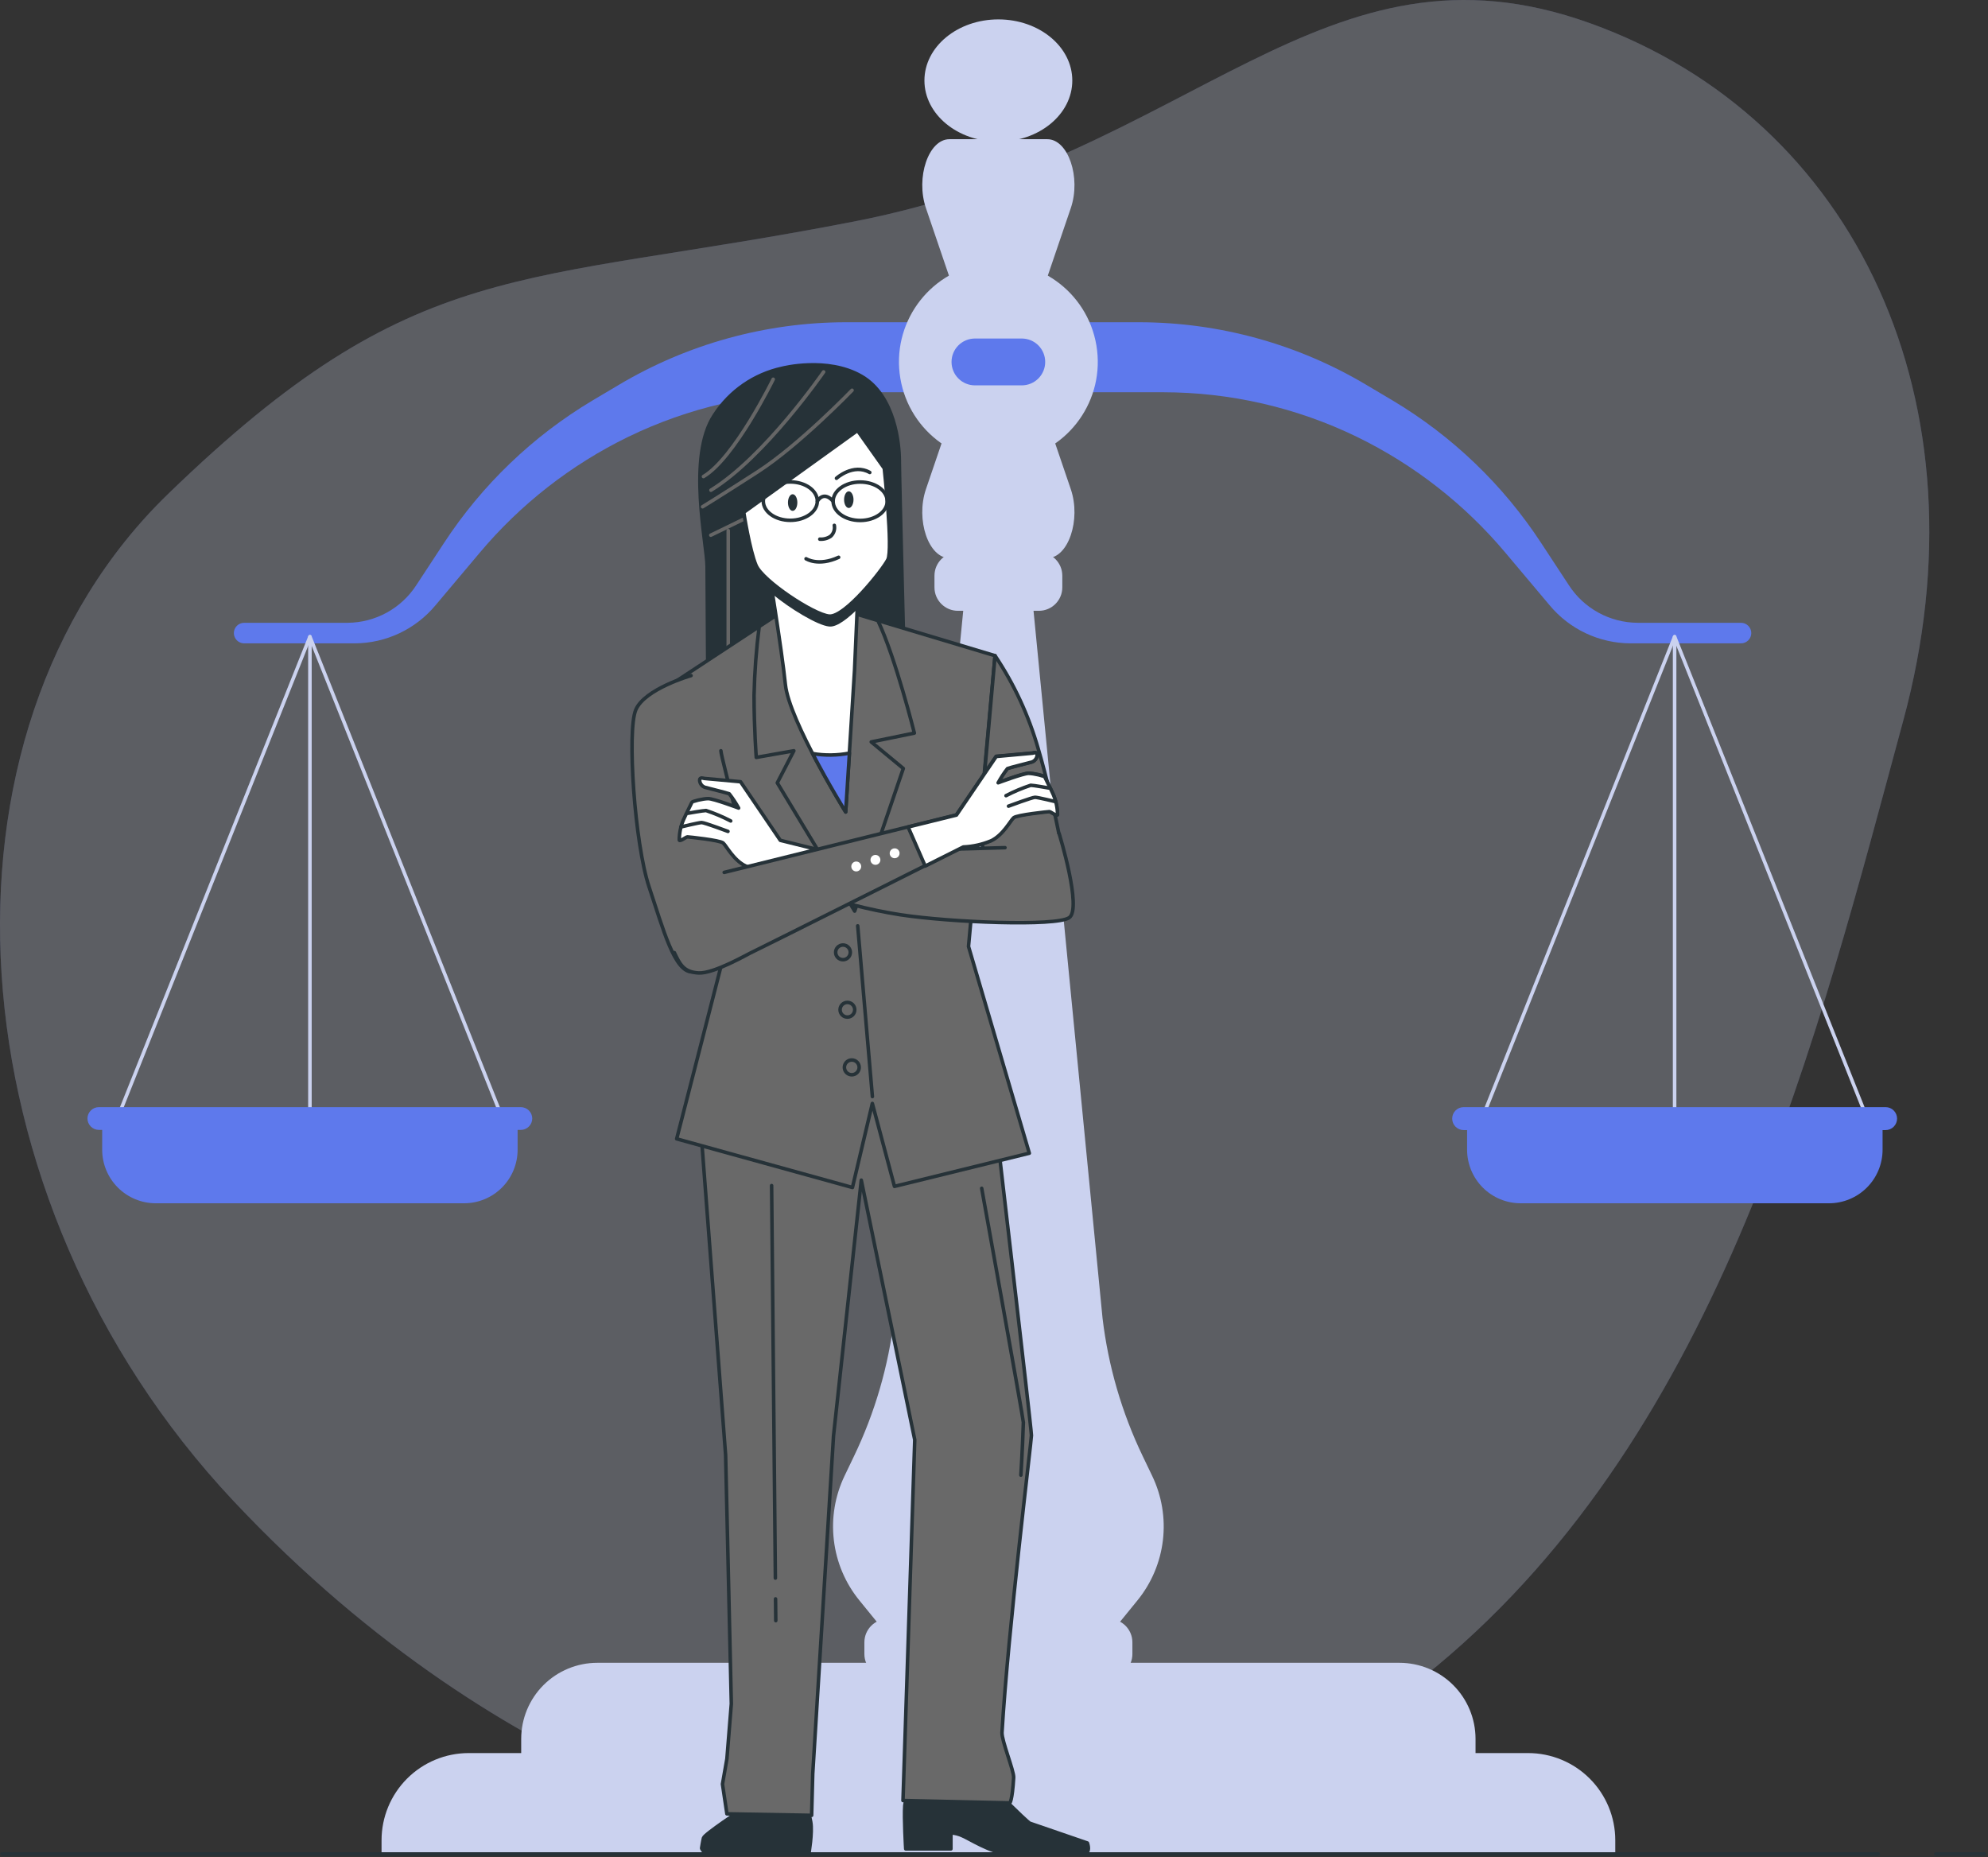 <svg width="562" height="525" viewBox="0 0 562 525" fill="none" xmlns="http://www.w3.org/2000/svg">
<rect x="0" y="0" width="562" height="525" fill="#333333" stroke="none"/>
<g opacity="0.24">
<path d="M228.321 520.282C228.321 520.282 325.663 537.87 406.267 470.867C486.871 403.864 513.847 292.946 538.073 203.567C562.299 114.188 524.91 33.647 449.494 6.558C374.078 -20.531 337.501 43.86 241.772 62.548C146.042 81.237 117.703 71.686 47.563 139.577C-22.578 207.467 -14.028 338.986 65.851 424.103C145.73 509.219 228.321 520.282 228.321 520.282Z" fill="#5E79EC"/>
<path opacity="0.8" d="M228.321 520.282C228.321 520.282 325.663 537.87 406.267 470.867C486.871 403.864 513.847 292.946 538.073 203.567C562.299 114.188 524.91 33.647 449.494 6.558C374.078 -20.531 337.501 43.86 241.772 62.548C146.042 81.237 117.703 71.686 47.563 139.577C-22.578 207.467 -14.028 338.986 65.851 424.103C145.73 509.219 228.321 520.282 228.321 520.282Z" fill="white"/>
</g>
<path d="M288.672 91.087H239.119C216.491 91.115 194.289 97.248 174.854 108.838L167.504 113.2C150.624 123.271 136.261 137.053 125.502 153.502L117.714 165.365C115.614 168.621 112.736 171.302 109.34 173.165C105.944 175.029 102.137 176.018 98.263 176.041H69.024C68.254 176.041 67.515 176.346 66.969 176.89C66.423 177.433 66.115 178.171 66.111 178.941V178.941C66.111 179.714 66.418 180.454 66.964 181.001C67.511 181.547 68.251 181.854 69.024 181.854H100.275C104.643 181.836 108.954 180.861 112.905 178.997C116.855 177.133 120.348 174.426 123.139 171.066L135.552 156.315C147.098 142.554 161.408 131.374 177.554 123.501V123.501C194.628 115.205 213.361 110.889 232.344 110.875H286.434L288.672 91.087Z" fill="#5E79EC"/>
<path d="M272.521 91.087H322.074C344.702 91.115 366.904 97.248 386.339 108.838L393.69 113.2C410.569 123.271 424.933 137.053 435.692 153.502L443.479 165.365C445.579 168.621 448.458 171.302 451.854 173.165C455.25 175.029 459.057 176.018 462.93 176.041H492.169C492.94 176.041 493.679 176.346 494.224 176.89C494.77 177.433 495.079 178.171 495.082 178.941V178.941C495.082 179.714 494.775 180.454 494.229 181.001C493.683 181.547 492.942 181.854 492.169 181.854H460.918C456.55 181.836 452.239 180.861 448.289 178.997C444.338 177.133 440.845 174.426 438.054 171.066L425.641 156.315C414.095 142.554 399.785 131.374 383.639 123.501V123.501C366.565 115.205 347.832 110.889 328.849 110.875H274.734L272.521 91.087Z" fill="#5E79EC"/>
<path d="M286.89 130.007C302.195 127.437 312.52 112.947 309.951 97.641C307.381 82.335 292.89 72.01 277.585 74.58C262.279 77.149 251.954 91.64 254.524 106.946C257.093 122.252 271.584 132.576 286.89 130.007Z" fill="#CBD2EF"/>
<path d="M313.499 457.604H250.984C247.325 457.604 244.358 460.57 244.358 464.229V467.529C244.358 471.189 247.325 474.155 250.984 474.155H313.499C317.158 474.155 320.124 471.189 320.124 467.529V464.229C320.124 460.57 317.158 457.604 313.499 457.604Z" fill="#CBD2EF"/>
<path d="M325.699 417.14L323.036 411.589C317.133 399.31 313.298 386.141 311.686 372.613L291.772 168.515L285.11 168.065V167.69L282.235 167.94L279.359 167.753V168.128L272.697 168.578L252.783 372.613C251.171 386.141 247.336 399.31 241.433 411.589L238.77 417.14C236.045 422.803 234.99 429.126 235.73 435.367C236.469 441.608 238.972 447.509 242.945 452.379L247.87 458.429H316.624L321.549 452.379C325.518 447.507 328.016 441.604 328.751 435.363C329.486 429.122 328.428 422.801 325.699 417.14V417.14Z" fill="#CBD2EF"/>
<path d="M168.854 470.017H395.614C401.32 470.017 406.792 472.284 410.827 476.318C414.861 480.353 417.128 485.825 417.128 491.531V500.631H147.34V491.531C147.34 485.825 149.607 480.353 153.641 476.318C157.676 472.284 163.148 470.017 168.854 470.017V470.017Z" fill="#CBD2EF"/>
<path d="M132.478 495.531H431.992C438.527 495.531 444.793 498.127 449.414 502.747C454.035 507.368 456.631 513.635 456.631 520.169V524.057H107.864V520.169C107.864 513.639 110.457 507.376 115.072 502.756C119.687 498.136 125.948 495.537 132.478 495.531V495.531Z" fill="#CBD2EF"/>
<path d="M275.447 98.999H289.023L302.711 58.823C305.661 50.172 301.973 39.347 296.073 39.347H268.397C262.497 39.347 258.809 50.172 261.759 58.823L275.447 98.999Z" fill="#CBD2EF"/>
<path d="M289.023 98.112H275.447L261.759 138.277C258.809 146.94 262.497 157.753 268.397 157.753H296.073C301.973 157.753 305.661 146.94 302.711 138.277L289.023 98.112Z" fill="#CBD2EF"/>
<path d="M282.234 40.035C293.778 40.035 303.135 32.3 303.135 22.759C303.135 13.218 293.778 5.483 282.234 5.483C270.691 5.483 261.333 13.218 261.333 22.759C261.333 32.3 270.691 40.035 282.234 40.035Z" fill="#CBD2EF"/>
<path d="M288.859 108.926H275.609C274.74 108.926 273.88 108.755 273.078 108.422C272.276 108.09 271.547 107.603 270.933 106.989C270.319 106.375 269.832 105.646 269.499 104.843C269.167 104.041 268.996 103.181 268.996 102.313C268.994 101.443 269.164 100.582 269.496 99.778C269.827 98.975 270.314 98.244 270.928 97.629C271.543 97.013 272.272 96.525 273.075 96.192C273.878 95.859 274.739 95.688 275.609 95.688H288.859C289.729 95.688 290.59 95.859 291.393 96.192C292.196 96.525 292.925 97.013 293.54 97.629C294.154 98.244 294.641 98.975 294.972 99.778C295.304 100.582 295.474 101.443 295.472 102.313C295.472 103.181 295.301 104.041 294.969 104.843C294.636 105.646 294.149 106.375 293.535 106.989C292.921 107.603 292.192 108.09 291.39 108.422C290.588 108.755 289.728 108.926 288.859 108.926Z" fill="#5E79EC"/>
<path d="M293.685 156.103H270.796C267.137 156.103 264.171 159.069 264.171 162.728V166.028C264.171 169.687 267.137 172.653 270.796 172.653H293.685C297.344 172.653 300.31 169.687 300.31 166.028V162.728C300.31 159.069 297.344 156.103 293.685 156.103Z" fill="#CBD2EF"/>
<path d="M87.613 179.979L34.173 313.647H141.053L87.613 179.979Z" stroke="#CBD2EF" stroke-linecap="round" stroke-linejoin="round"/>
<path d="M87.613 179.979V315.472" stroke="#CBD2EF" stroke-linecap="round" stroke-linejoin="round"/>
<path d="M28.885 318.66V324.973C28.885 328.991 30.481 332.845 33.322 335.686C36.164 338.527 40.017 340.124 44.035 340.124H131.177C133.167 340.125 135.138 339.735 136.977 338.974C138.816 338.213 140.487 337.097 141.894 335.69C143.301 334.283 144.417 332.612 145.178 330.773C145.939 328.934 146.329 326.963 146.328 324.973V318.66H28.885Z" fill="#5E79EC"/>
<path d="M147.228 312.947H27.96C27.11 312.947 26.294 313.281 25.688 313.878C25.083 314.474 24.736 315.285 24.723 316.135V316.135C24.723 316.995 25.063 317.82 25.67 318.429C26.277 319.038 27.101 319.382 27.96 319.385H147.228C148.088 319.382 148.912 319.038 149.519 318.429C150.125 317.82 150.466 316.995 150.466 316.135C150.453 315.285 150.106 314.474 149.5 313.878C148.895 313.281 148.078 312.947 147.228 312.947Z" fill="#5E79EC"/>
<path d="M473.407 179.979L419.967 313.647H526.847L473.407 179.979Z" stroke="#CBD2EF" stroke-linecap="round" stroke-linejoin="round"/>
<path d="M473.406 179.979V315.472" stroke="#CBD2EF" stroke-linecap="round" stroke-linejoin="round"/>
<path d="M414.741 318.66V324.973C414.741 326.964 415.133 328.935 415.896 330.774C416.658 332.613 417.775 334.283 419.183 335.691C420.591 337.098 422.263 338.213 424.103 338.974C425.942 339.735 427.914 340.125 429.904 340.124H517.046C521.064 340.124 524.918 338.527 527.759 335.686C530.6 332.845 532.197 328.991 532.197 324.973V318.66H414.741Z" fill="#5E79EC"/>
<path d="M533.046 312.947H413.765C412.907 312.947 412.083 313.288 411.476 313.896C410.869 314.503 410.528 315.326 410.528 316.185V316.185C410.528 317.045 410.868 317.87 411.475 318.479C412.082 319.088 412.905 319.432 413.765 319.435H533.046C533.473 319.435 533.895 319.351 534.29 319.188C534.684 319.024 535.042 318.785 535.344 318.483C535.646 318.181 535.885 317.823 536.049 317.429C536.212 317.034 536.296 316.612 536.296 316.185V316.185C536.296 315.759 536.212 315.337 536.048 314.943C535.885 314.549 535.645 314.192 535.343 313.891C535.041 313.59 534.683 313.352 534.289 313.19C533.894 313.028 533.472 312.946 533.046 312.947V312.947Z" fill="#5E79EC"/>
<path d="M221.171 104.088C213.276 105.781 206.375 110.538 201.982 117.313C194.132 128.939 199.895 154.003 199.895 160.115C199.895 166.228 200.182 201.967 200.182 201.967H255.985C255.985 201.967 254.235 134.539 254.235 130.176C254.235 125.814 253.085 111.863 243.484 106.338C233.884 100.813 221.171 104.088 221.171 104.088Z" fill="#263238" stroke="#263238" stroke-linecap="round" stroke-linejoin="round"/>
<path d="M240.871 110.313C240.871 110.313 225.871 125.864 214.17 133.389C202.469 140.914 198.619 143.24 198.619 143.24" stroke="#666666" stroke-linecap="round" stroke-linejoin="round"/>
<path d="M232.833 105.125C232.833 105.125 216.245 129.189 200.982 138.564" stroke="#666666" stroke-linecap="round" stroke-linejoin="round"/>
<path d="M218.581 107.2C218.581 107.2 207.681 129.489 198.868 134.701" stroke="#666666" stroke-linecap="round" stroke-linejoin="round"/>
<path d="M210.019 146.865L200.944 151.277" stroke="#666666" stroke-linecap="round" stroke-linejoin="round"/>
<path d="M205.869 149.978V182.642" stroke="#666666" stroke-linecap="round" stroke-linejoin="round"/>
<path d="M212.707 502.781L210.044 511.294C210.044 511.294 199.144 518.47 198.881 519.532C198.619 520.595 198.344 522.457 198.344 522.457C198.564 522.969 198.94 523.399 199.418 523.686C199.895 523.973 200.451 524.103 201.007 524.057H228.658C228.658 524.057 229.72 517.945 229.195 515.02C228.67 512.094 227.333 507.044 227.333 507.044L227.07 502.606L212.707 502.781Z" fill="#263238" stroke="#263238" stroke-linecap="round" stroke-linejoin="round"/>
<path d="M277.584 502.344C277.584 502.344 290.347 515.107 291.148 515.369L307.398 520.957C307.398 520.957 308.198 523.082 307.136 523.62C306.073 524.157 289.047 524.145 284.522 523.882C279.997 523.62 273.884 519.632 272.022 518.882C271.014 518.42 269.928 518.148 268.821 518.082V522.607H256.046C256.046 522.607 255.521 513.857 255.783 510.369C256.167 507.688 256.973 505.085 258.171 502.656L277.584 502.344Z" fill="#263238" stroke="#263238" stroke-linecap="round" stroke-linejoin="round"/>
<path d="M291.584 405.752C291.584 403.789 280.334 307.522 280.334 307.522L243.482 283.421L196.767 304.084L198.243 320.798L205.13 411.289L206.743 481.605L205.493 497.156L204.243 504.306L205.493 512.707L229.444 513.132L229.757 501.419L235.632 405.877L243.482 333.586L258.595 406.977L255.27 508.944L285.472 509.619C285.472 509.619 286.159 509.144 286.559 502.469C286.672 500.594 283.134 491.956 283.259 489.718C284.997 460.617 291.584 407.214 291.584 405.752Z" fill="#696969" stroke="#263238" stroke-linecap="round" stroke-linejoin="round"/>
<path d="M219.244 451.954L219.307 458.092" stroke="#263238" stroke-linecap="round" stroke-linejoin="round"/>
<path d="M218.133 335.124L219.195 446.066" stroke="#263238" stroke-linecap="round" stroke-linejoin="round"/>
<path d="M277.522 335.899C277.522 335.899 289.298 401.027 289.298 402.065C289.298 403.102 288.948 411.415 288.598 416.965" stroke="#263238" stroke-linecap="round" stroke-linejoin="round"/>
<path d="M223.482 171.278L189.731 193.467L207.119 260.295L191.293 321.91L240.983 335.661L246.608 311.91L252.859 335.348L290.985 325.973L273.797 267.533L281.298 185.341L234.42 171.278C234.42 171.278 227.232 168.778 223.482 171.278Z" fill="#696969" stroke="#263238" stroke-linecap="round" stroke-linejoin="round"/>
<path d="M242.472 261.708L246.622 309.96" stroke="#263238" stroke-linecap="round" stroke-linejoin="round"/>
<path d="M238.309 271.271C239.455 271.271 240.384 270.342 240.384 269.196C240.384 268.05 239.455 267.121 238.309 267.121C237.163 267.121 236.234 268.05 236.234 269.196C236.234 270.342 237.163 271.271 238.309 271.271Z" stroke="#263238" stroke-linecap="round" stroke-linejoin="round"/>
<path d="M239.558 287.496C240.704 287.496 241.633 286.567 241.633 285.421C241.633 284.275 240.704 283.346 239.558 283.346C238.412 283.346 237.483 284.275 237.483 285.421C237.483 286.567 238.412 287.496 239.558 287.496Z" stroke="#263238" stroke-linecap="round" stroke-linejoin="round"/>
<path d="M242.883 301.697C242.886 302.111 242.765 302.516 242.537 302.862C242.308 303.207 241.982 303.476 241.6 303.636C241.218 303.796 240.798 303.838 240.392 303.758C239.985 303.678 239.612 303.479 239.32 303.186C239.027 302.893 238.828 302.52 238.748 302.114C238.667 301.708 238.71 301.287 238.869 300.905C239.029 300.523 239.298 300.197 239.644 299.969C239.989 299.74 240.394 299.62 240.808 299.622C241.359 299.622 241.886 299.841 242.276 300.23C242.665 300.619 242.883 301.147 242.883 301.697V301.697Z" stroke="#263238" stroke-linecap="round" stroke-linejoin="round"/>
<path d="M241.608 257.532L255.359 217.218L246.296 209.717L258.484 207.217C258.484 207.217 253.184 185.966 248.171 175.403L234.42 171.278C234.42 171.278 227.232 168.778 223.482 171.278L214.619 177.103C213.79 183.569 213.306 190.075 213.169 196.592C213.169 205.967 213.794 214.093 213.794 214.093L224.42 212.218L219.732 221.281L241.608 257.532Z" fill="#696969" stroke="#263238" stroke-linecap="round" stroke-linejoin="round"/>
<path d="M281.298 185.342C286.697 193.407 290.809 202.264 293.486 211.593C298.174 227.531 303.174 252.22 301.299 255.345C299.424 258.47 287.236 257.845 283.486 255.658C279.735 253.47 276.923 234.407 276.923 234.407L281.298 185.342Z" fill="#696969" stroke="#263238" stroke-linecap="round" stroke-linejoin="round"/>
<path d="M284.11 239.606L231.495 241.081L228.069 251.695C236.642 254.842 245.501 257.144 254.521 258.57C268.896 260.757 298.485 261.907 302.235 259.407C305.986 256.907 299.423 235.656 299.423 235.656" fill="#696969"/>
<path d="M284.11 239.606L231.495 241.081L228.069 251.695C236.642 254.842 245.501 257.144 254.521 258.57C268.896 260.757 298.485 261.907 302.235 259.407C305.986 256.907 299.423 235.656 299.423 235.656" stroke="#263238" stroke-linecap="round" stroke-linejoin="round"/>
<path d="M217.131 159.891C217.131 159.891 220.969 183.317 222.031 193.53C223.094 203.743 239.07 229.519 239.07 229.519L241.57 189.517L242.82 160.991C240.454 162.171 237.866 162.838 235.225 162.948C232.584 163.058 229.949 162.608 227.494 161.628C224.05 160.312 220.708 158.745 217.494 156.94L217.131 159.891Z" fill="white" stroke="#263238" stroke-linecap="round" stroke-linejoin="round"/>
<path d="M227.569 161.59C224.126 160.274 220.783 158.707 217.569 156.902L217.144 159.89C217.144 159.89 217.644 162.94 218.394 167.315C223.531 171.616 231.369 176.328 234.494 176.603C236.432 176.778 239.495 174.378 242.507 171.353L242.97 160.953C240.595 162.144 237.993 162.817 235.338 162.927C232.683 163.037 230.035 162.581 227.569 161.59Z" fill="#263238" stroke="#263238" stroke-linecap="round" stroke-linejoin="round"/>
<path d="M239.07 229.519L240.133 212.881C236.694 213.553 233.161 213.596 229.707 213.006C234.232 221.694 239.07 229.519 239.07 229.519Z" fill="#5E79EC" stroke="#263238" stroke-linecap="round" stroke-linejoin="round"/>
<path d="M242.408 121.688L210.256 144.815C210.256 144.815 211.894 155.465 213.731 159.815C215.569 164.165 229.982 173.753 234.42 174.153C238.858 174.553 249.571 161.053 251.008 158.178C252.446 155.303 249.983 132.376 249.983 132.376L242.408 121.688Z" fill="white" stroke="#263238" stroke-linecap="round" stroke-linejoin="round"/>
<path d="M235.857 148.502C235.968 149.06 235.931 149.637 235.752 150.176C235.572 150.715 235.255 151.198 234.832 151.578C233.931 152.194 232.846 152.485 231.757 152.403" stroke="#263238" stroke-linecap="round" stroke-linejoin="round"/>
<path d="M227.87 157.94C227.87 157.94 231.345 160.19 237.083 157.528" stroke="#263238" stroke-linecap="round" stroke-linejoin="round"/>
<path d="M224.082 144.402C224.814 144.402 225.407 143.35 225.407 142.052C225.407 140.754 224.814 139.702 224.082 139.702C223.35 139.702 222.757 140.754 222.757 142.052C222.757 143.35 223.35 144.402 224.082 144.402Z" fill="#263238"/>
<path d="M241.284 141.24C241.284 142.49 240.684 143.59 239.946 143.59C239.209 143.59 238.621 142.54 238.621 141.24C238.621 139.94 239.221 138.877 239.946 138.877C240.671 138.877 241.284 139.94 241.284 141.24Z" fill="#263238"/>
<path d="M223.42 147.077C227.638 147.077 231.058 144.648 231.058 141.652C231.058 138.656 227.638 136.227 223.42 136.227C219.202 136.227 215.782 138.656 215.782 141.652C215.782 144.648 219.202 147.077 223.42 147.077Z" stroke="#263238" stroke-linecap="round" stroke-linejoin="round"/>
<path d="M250.81 141.69C250.81 144.677 247.385 147.115 243.159 147.115C238.934 147.115 235.522 144.677 235.522 141.69C235.522 138.702 238.947 136.252 243.159 136.252C247.372 136.252 250.81 138.652 250.81 141.69Z" stroke="#263238" stroke-linecap="round" stroke-linejoin="round"/>
<path d="M231.07 141.689C231.07 141.689 232.733 138.514 235.521 141.689" stroke="#263238" stroke-linecap="round" stroke-linejoin="round"/>
<path d="M236.47 135.189C236.47 135.189 241.183 130.889 245.883 133.551" stroke="#263238" stroke-linecap="round" stroke-linejoin="round"/>
<path d="M195.356 190.967C195.356 190.967 182.23 194.717 179.73 200.655C177.23 206.593 179.418 238.469 183.48 250.657C187.543 262.845 190.668 274.721 195.668 274.721C200.669 274.721 214.419 264.095 213.794 255.97C213.169 247.844 203.794 214.093 203.794 212.218" fill="#696969"/>
<path d="M195.356 190.967C195.356 190.967 182.23 194.717 179.73 200.655C177.23 206.593 179.418 238.469 183.48 250.657C187.543 262.845 190.668 274.721 195.668 274.721C200.669 274.721 214.419 264.095 213.794 255.97C213.169 247.844 203.794 214.093 203.794 212.218" stroke="#263238" stroke-linecap="round" stroke-linejoin="round"/>
<path d="M193.182 231.794C193.994 229.956 195.482 227.094 195.594 226.794C195.707 226.494 198.719 225.744 200.22 225.744C201.72 225.744 208.807 228.406 208.807 228.406C208.033 226.996 207.147 225.65 206.157 224.381C205.707 224.156 200.07 222.781 199.269 222.543C198.841 222.391 198.47 222.112 198.204 221.744C197.938 221.376 197.791 220.935 197.782 220.481C197.782 219.568 199.032 220.031 199.032 220.031L209.345 220.968L220.595 237.532L234.259 240.919L229.446 251.945L218.67 246.545C215.985 246.436 213.339 245.852 210.858 244.819C207.407 243.219 205.345 239.082 204.432 238.282C203.52 237.482 194.669 236.557 194.319 236.557C193.969 236.557 192.257 237.932 192.032 237.482C192.023 235.527 192.415 233.592 193.182 231.794V231.794Z" fill="white" stroke="#263238" stroke-linecap="round" stroke-linejoin="round"/>
<path d="M194.481 229.881C194.481 229.881 198.818 229.106 199.593 229.106C201.994 229.9 204.327 230.886 206.569 232.057" fill="white"/>
<path d="M194.481 229.881C194.481 229.881 198.818 229.106 199.593 229.106C201.994 229.9 204.327 230.886 206.569 232.057" stroke="#263238" stroke-linecap="round" stroke-linejoin="round"/>
<path d="M192.456 233.756C192.456 233.756 197.581 232.506 198.356 232.506C199.131 232.506 205.794 235.006 205.794 235.006" fill="white"/>
<path d="M192.456 233.756C192.456 233.756 197.581 232.506 198.356 232.506C199.131 232.506 205.794 235.006 205.794 235.006" stroke="#263238" stroke-linecap="round" stroke-linejoin="round"/>
<path d="M204.731 246.594L270.359 230.343L281.61 213.78L291.923 212.843C291.923 212.843 293.173 212.368 293.173 213.293C293.163 213.748 293.014 214.19 292.746 214.559C292.478 214.927 292.103 215.205 291.673 215.355C290.873 215.593 285.248 216.968 284.785 217.193C283.8 218.462 282.918 219.808 282.148 221.218C282.148 221.218 289.235 218.555 290.735 218.555C292.235 218.555 295.236 219.255 295.348 219.605C295.461 219.955 296.961 222.818 297.761 224.606C298.511 226.387 298.902 228.298 298.911 230.231C298.686 230.693 296.961 229.318 296.611 229.318C296.261 229.318 287.423 230.231 286.51 231.043C285.598 231.856 283.523 235.981 280.085 237.581C277.603 238.613 274.958 239.197 272.272 239.306C272.272 239.306 212.444 269.308 212.107 269.395C211.769 269.483 201.881 275.246 197.519 275.021C193.156 274.796 192.131 272.37 190.631 269.27" fill="#696969"/>
<path d="M204.731 246.594L270.359 230.343L281.61 213.78L291.923 212.843C291.923 212.843 293.173 212.368 293.173 213.293C293.163 213.748 293.014 214.19 292.746 214.559C292.478 214.927 292.103 215.205 291.673 215.355C290.873 215.593 285.248 216.968 284.785 217.193C283.8 218.462 282.918 219.808 282.148 221.218C282.148 221.218 289.235 218.555 290.735 218.555C292.235 218.555 295.236 219.255 295.348 219.605C295.461 219.955 296.961 222.818 297.761 224.606C298.511 226.387 298.902 228.298 298.911 230.231C298.686 230.693 296.961 229.318 296.611 229.318C296.261 229.318 287.423 230.231 286.51 231.043C285.598 231.856 283.523 235.981 280.085 237.581C277.603 238.613 274.958 239.197 272.272 239.306C272.272 239.306 212.444 269.308 212.107 269.395C211.769 269.483 201.881 275.246 197.519 275.021C193.156 274.796 192.131 272.37 190.631 269.27" stroke="#263238" stroke-linecap="round" stroke-linejoin="round"/>
<path d="M297.786 224.656C296.986 222.818 295.486 219.956 295.374 219.656C295.261 219.356 292.248 218.606 290.761 218.606C289.273 218.606 282.173 221.268 282.173 221.268C282.943 219.858 283.825 218.512 284.811 217.243C285.273 217.018 290.898 215.643 291.698 215.406C292.129 215.255 292.503 214.977 292.771 214.609C293.039 214.24 293.188 213.799 293.199 213.343C293.199 212.418 291.948 212.893 291.948 212.893L281.635 213.83L270.385 230.394L256.722 233.769L261.547 244.807L272.323 239.407C275.008 239.297 277.653 238.713 280.135 237.682C283.573 236.082 285.636 231.944 286.561 231.144C287.486 230.344 296.324 229.419 296.661 229.419C296.999 229.419 298.736 230.794 298.961 230.331C298.951 228.38 298.552 226.451 297.786 224.656Z" fill="white" stroke="#263238" stroke-linecap="round" stroke-linejoin="round"/>
<path d="M296.498 222.743C296.498 222.743 292.161 221.968 291.386 221.968C288.982 222.76 286.645 223.743 284.398 224.906" fill="white"/>
<path d="M296.498 222.743C296.498 222.743 292.161 221.968 291.386 221.968C288.982 222.76 286.645 223.743 284.398 224.906" stroke="#263238" stroke-linecap="round" stroke-linejoin="round"/>
<path d="M298.487 226.619C298.487 226.619 293.374 225.369 292.599 225.369C291.824 225.369 285.099 227.869 285.099 227.869" fill="white"/>
<path d="M298.487 226.619C298.487 226.619 293.374 225.369 292.599 225.369C291.824 225.369 285.099 227.869 285.099 227.869" stroke="#263238" stroke-linecap="round" stroke-linejoin="round"/>
<path d="M254.309 241.194C254.309 241.472 254.226 241.743 254.072 241.973C253.918 242.204 253.698 242.383 253.442 242.489C253.185 242.594 252.903 242.621 252.631 242.566C252.359 242.511 252.11 242.377 251.914 242.18C251.719 241.983 251.587 241.732 251.534 241.459C251.482 241.187 251.511 240.905 251.619 240.65C251.727 240.394 251.908 240.176 252.14 240.024C252.372 239.872 252.644 239.792 252.921 239.794C253.291 239.797 253.643 239.946 253.903 240.208C254.163 240.471 254.309 240.825 254.309 241.194Z" fill="white"/>
<path d="M247.483 244.457C248.257 244.457 248.883 243.83 248.883 243.057C248.883 242.284 248.257 241.657 247.483 241.657C246.71 241.657 246.083 242.284 246.083 243.057C246.083 243.83 246.71 244.457 247.483 244.457Z" fill="white"/>
<path d="M242.057 246.32C242.831 246.32 243.457 245.693 243.457 244.92C243.457 244.146 242.831 243.52 242.057 243.52C241.284 243.52 240.657 244.146 240.657 244.92C240.657 245.693 241.284 246.32 242.057 246.32Z" fill="white"/>
<path d="M547.25 524.057H561.001" stroke="#263238" stroke-linecap="round" stroke-linejoin="round"/>
<path d="M0.561 524.057H530.999" stroke="#263238" stroke-linecap="round" stroke-linejoin="round"/>
</svg>
